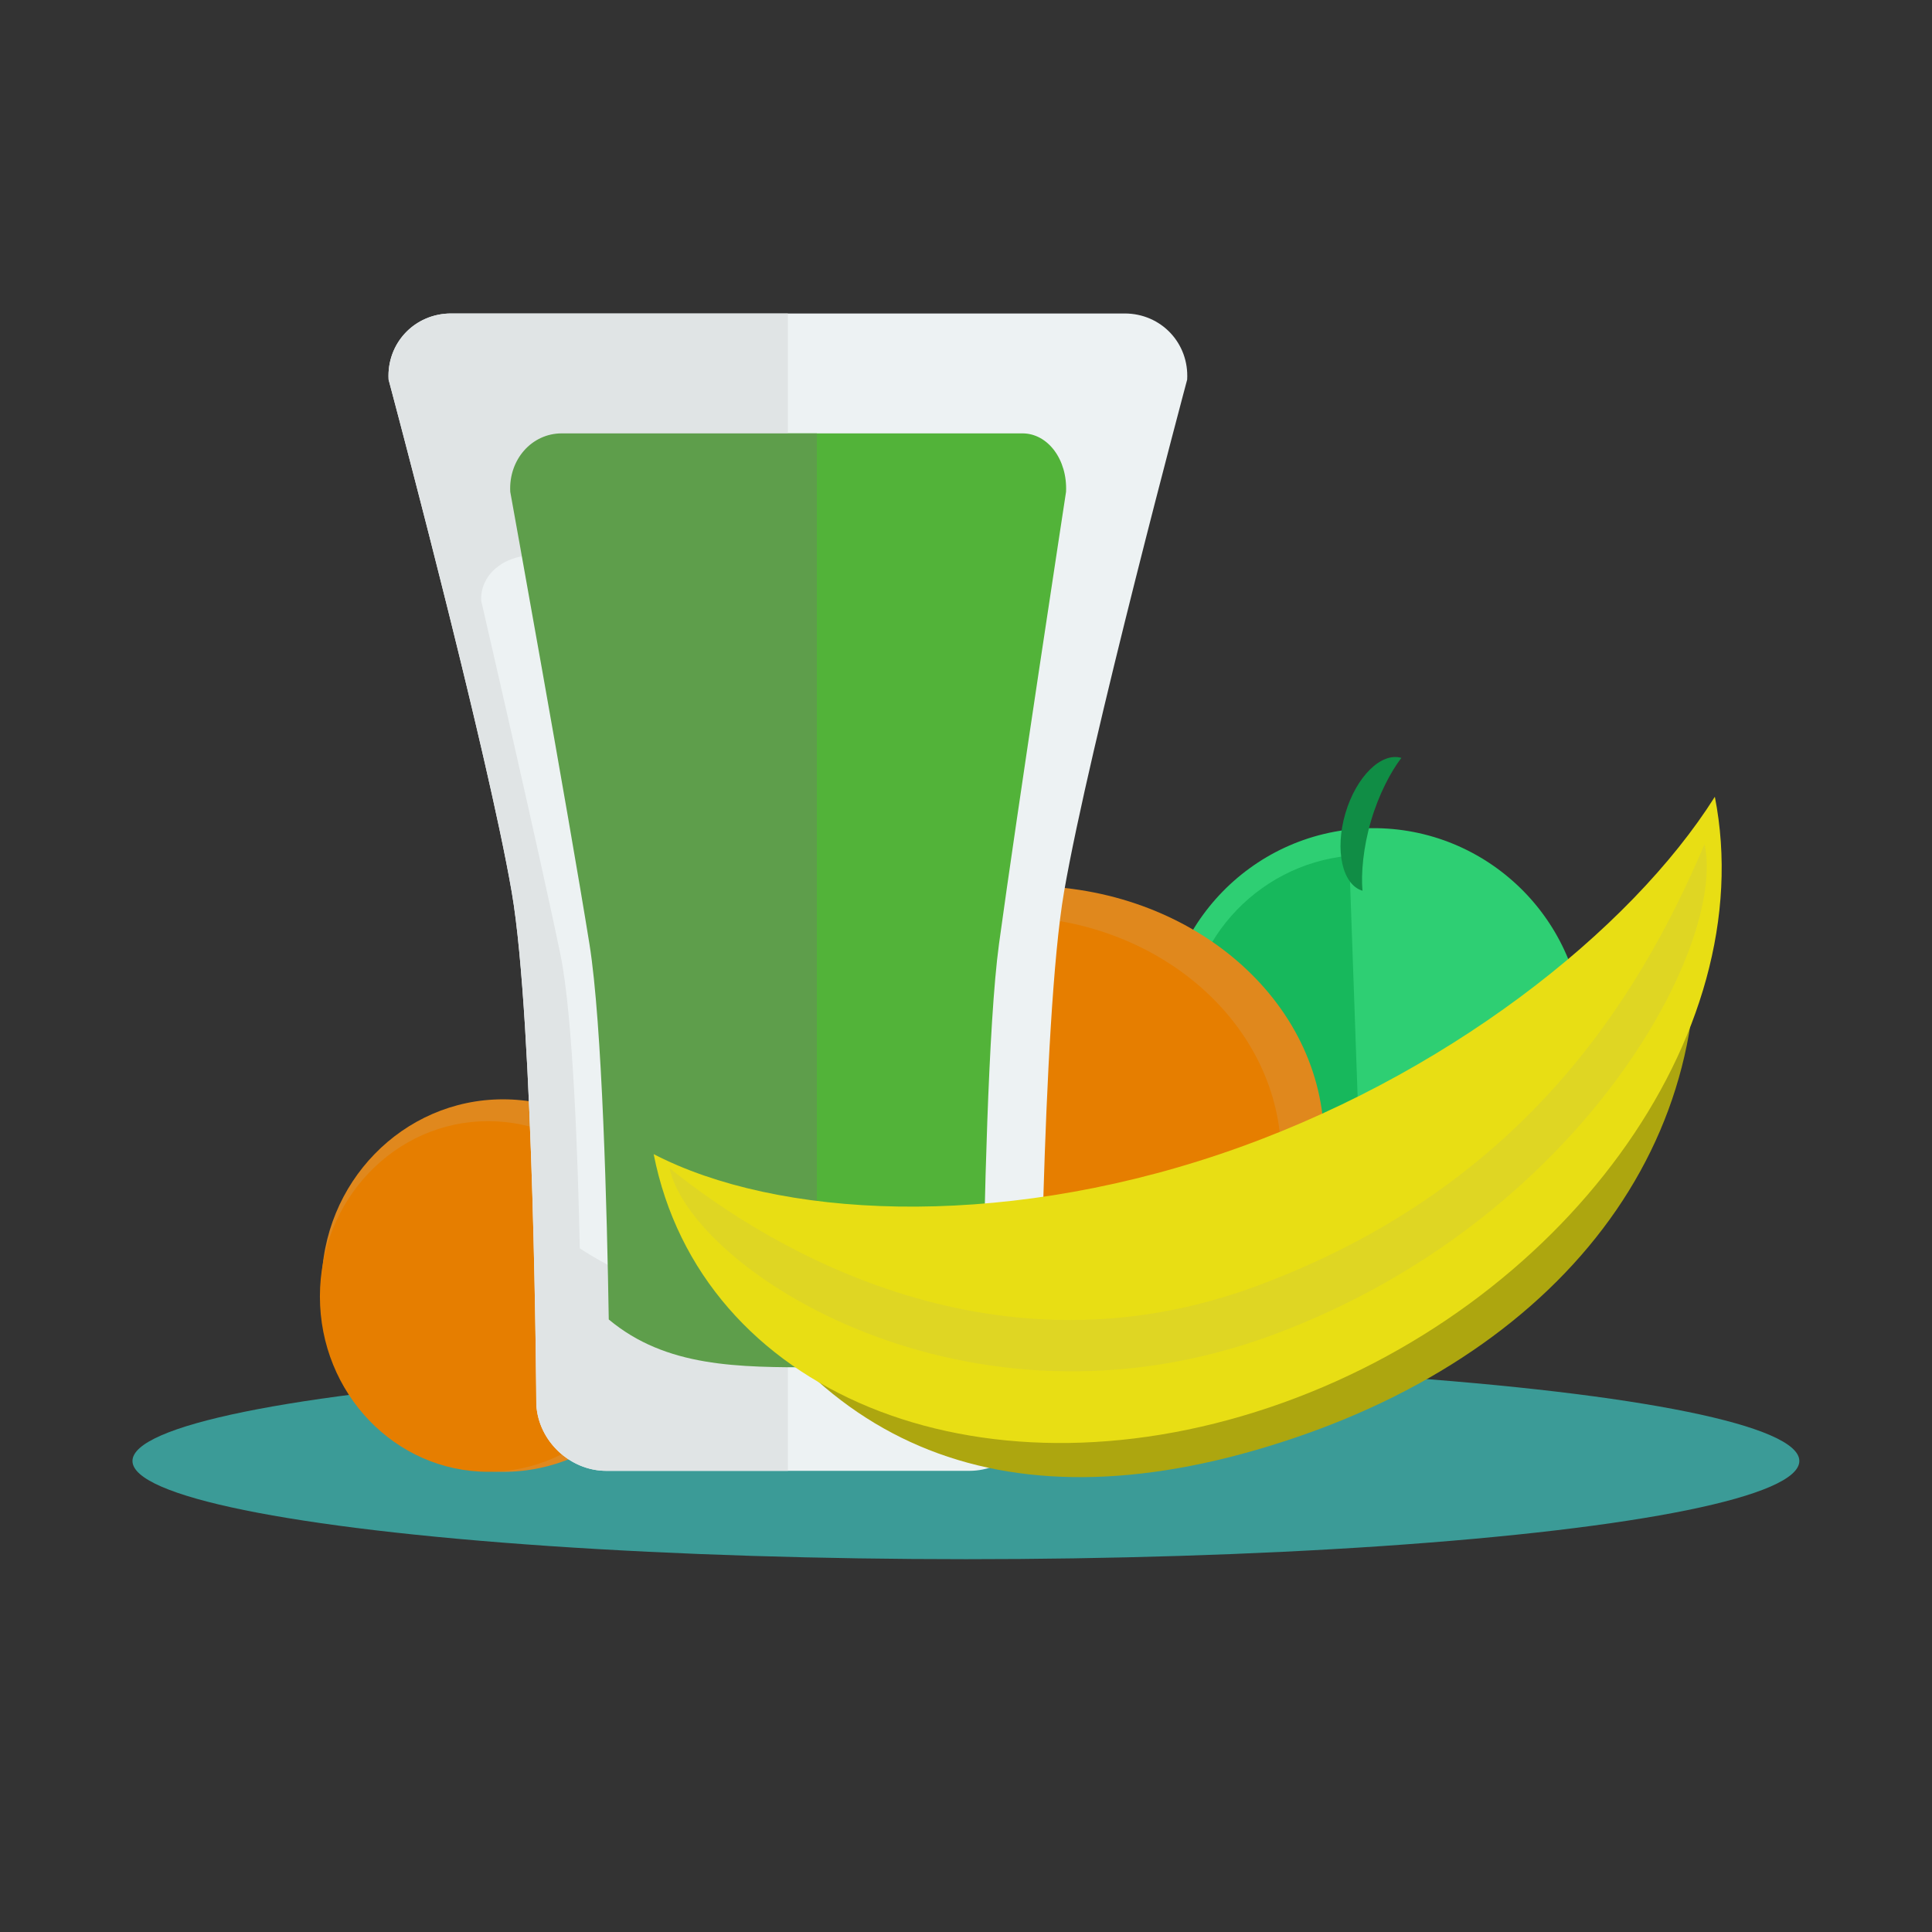 <?xml version="1.0" encoding="UTF-8" standalone="no"?>
<!DOCTYPE svg PUBLIC "-//W3C//DTD SVG 1.1//EN" "http://www.w3.org/Graphics/SVG/1.1/DTD/svg11.dtd">
<svg width="100%" height="100%" viewBox="0 0 200 200" version="1.1" xmlns="http://www.w3.org/2000/svg" xmlns:xlink="http://www.w3.org/1999/xlink" xml:space="preserve" xmlns:serif="http://www.serif.com/" style="fill-rule:evenodd;clip-rule:evenodd;stroke-linejoin:round;stroke-miterlimit:2;">
    <rect x="0" y="0" width="200" height="200" fill="#333333" stroke="none"/>
    <g transform="matrix(1,0,0,1,-35.037,-834.511)">
        <g transform="matrix(2.486,0,0,0.293,-512.802,904.551)">
            <circle cx="260.591" cy="277.126" r="34.705" style="fill:rgb(59,155,151);"/>
        </g>
        <g transform="matrix(0.63,-0.022,0.022,0.63,-25.81,335.951)">
            <circle cx="288.289" cy="972.108" r="34.575" style="fill:rgb(46,207,115);"/>
        </g>
        <g transform="matrix(0.538,-0.019,0.019,0.538,23.503,534.49)">
            <path d="M255.204,731.33L255.204,800.358C237.084,799.286 222.699,784.232 222.699,765.844C222.699,747.457 237.084,732.402 255.204,731.33Z" style="fill:rgb(23,184,92);"/>
        </g>
        <g transform="matrix(0.27,0.08,-0.053,0.181,152.549,731.776)">
            <path d="M274.738,879.633C266.995,879.633 260.709,896.655 260.709,917.621C260.709,938.587 266.995,955.609 274.738,955.609C272.415,946.745 270.529,932.775 270.529,917.621C270.529,902.468 272.415,888.497 274.738,879.633Z" style="fill:rgb(16,141,69);"/>
        </g>
        <g transform="matrix(7.571,0,0,6.52,-2107.42,-1317.35)">
            <path d="M301.086,348.167C301.086,350.41 299.269,352.228 297.022,352.228C294.781,352.228 292.962,350.41 292.962,348.167C292.962,345.925 294.781,344.106 297.022,344.106C299.269,344.106 301.086,345.925 301.086,348.167Z" style="fill:rgb(224,136,29);fill-rule:nonzero;"/>
        </g>
        <g transform="matrix(7.022,0,0,6.137,-1946.56,-1182.4)">
            <path d="M301.086,348.167C301.086,350.41 299.269,352.228 297.022,352.228C294.781,352.228 292.962,350.41 292.962,348.167C292.962,345.925 294.781,344.106 297.022,344.106C299.269,344.106 301.086,345.925 301.086,348.167Z" style="fill:rgb(230,126,0);fill-rule:nonzero;"/>
        </g>
        <g transform="matrix(4.625,0,0,4.748,-1286.62,-685.503)">
            <path d="M301.086,348.167C301.086,350.41 299.269,352.228 297.022,352.228C294.781,352.228 292.962,350.41 292.962,348.167C292.962,345.925 294.781,344.106 297.022,344.106C299.269,344.106 301.086,345.925 301.086,348.167Z" style="fill:rgb(224,136,29);fill-rule:nonzero;"/>
        </g>
        <g transform="matrix(4.289,0,0,4.469,-1188.36,-587.237)">
            <path d="M301.086,348.167C301.086,350.41 299.269,352.228 297.022,352.228C294.781,352.228 292.962,350.41 292.962,348.167C292.962,345.925 294.781,344.106 297.022,344.106C299.269,344.106 301.086,345.925 301.086,348.167Z" style="fill:rgb(230,126,0);fill-rule:nonzero;"/>
        </g>
        <g transform="matrix(1.442,0,0,1.442,-45.164,-88.154)">
            <path d="M136.357,662.355L88.001,662.355C85.384,662.355 83.365,664.49 83.514,667.104C83.514,667.104 90.541,693.37 92.356,703.898C93.957,713.182 94.119,740.69 94.119,740.69C94.268,743.303 96.532,745.441 99.149,745.441L125.209,745.441C127.826,745.441 130.089,743.303 130.239,740.69C130.239,740.69 130.401,713.182 132.002,703.898C133.816,693.37 140.843,667.104 140.843,667.104C140.993,664.49 138.974,662.355 136.357,662.355Z" style="fill:rgb(237,242,243);fill-rule:nonzero;"/>
        </g>
        <g transform="matrix(1.221,0,0,1.844,-18.451,-374.037)">
            <path d="M97.24,729.468C101.365,732.165 106.541,731.612 112.179,731.612C117.817,731.612 122.993,732.165 127.118,729.468C127.241,723.478 127.584,712.868 128.504,708.391C130,701.127 134.189,683.003 134.189,683.003C134.313,681.199 132.649,679.724 130.494,679.724L93.864,679.724C91.708,679.724 90.046,681.199 90.168,683.003C90.168,683.003 94.357,701.127 95.853,708.391C96.774,712.868 97.117,723.478 97.24,729.468Z" style="fill:rgb(82,179,57);fill-rule:nonzero;"/>
        </g>
        <g transform="matrix(1.442,0,0,1.442,-45.164,-88.154)">
            <path d="M99.149,745.441L99.149,745.441C97.992,745.441 96.904,745.023 96.037,744.331C96.904,745.023 97.992,745.441 99.149,745.441Z" style="fill:rgb(101,183,179);fill-rule:nonzero;"/>
        </g>
        <g transform="matrix(1.442,0,0,1.442,-45.164,-88.154)">
            <path d="M112.178,745.441L99.149,745.441C97.992,745.441 96.904,745.023 96.037,744.331C94.944,743.457 94.203,742.147 94.12,740.69C94.12,740.69 93.958,713.182 92.357,703.898C90.695,694.265 84.671,671.453 83.659,667.647C83.565,667.293 83.514,667.104 83.514,667.104C83.509,667.012 83.506,666.921 83.506,666.83C83.508,664.343 85.476,662.355 88.002,662.355L112.178,662.355L112.178,679.724L93.864,679.724C91.708,679.724 90.046,681.199 90.168,683.003C90.168,683.003 94.357,701.127 95.853,708.391C96.774,712.868 97.117,723.478 97.24,729.468C101.365,732.165 106.54,733.782 112.178,733.782L112.178,745.441Z" style="fill:rgb(224,228,229);fill-rule:nonzero;"/>
        </g>
        <g transform="matrix(1.442,0,0,1.844,-42.164,-374.037)">
            <path d="M112.178,732.155C106.54,732.155 101.365,732.165 97.24,729.468C97.117,723.478 96.774,712.868 95.853,708.391C94.357,701.127 90.168,683.003 90.168,683.003C90.046,681.199 91.708,679.724 93.864,679.724L112.178,679.724L112.178,732.155Z" style="fill:rgb(94,158,75);fill-rule:nonzero;"/>
        </g>
        <g transform="matrix(-0.206,-1.045,0.756,-0.255,-502.605,1488.14)">
            <path d="M290.036,885.089C263.805,893.471 249.649,917.204 249.649,956.319C249.649,995.435 265.326,1021.44 291.335,1021.44C280.567,1007.59 275.982,986.015 275.982,955.978C275.982,925.94 279.269,898.933 290.036,885.089Z" style="fill:rgb(173,166,15);"/>
        </g>
        <g transform="matrix(-0.187,-0.949,0.775,-0.261,-527.995,1465.42)">
            <path d="M295.491,885.105C269.482,885.105 248.367,916.862 248.367,955.978C248.367,995.093 269.482,1026.85 295.491,1026.85C284.724,1013.01 275.982,986.015 275.982,955.978C275.982,925.94 284.724,898.949 295.491,885.105Z" style="fill:rgb(232,222,20);"/>
        </g>
        <g transform="matrix(-0.089,-0.405,0.813,-0.303,-588.175,1362.9)">
            <path d="M340.906,889.12C314.897,889.12 248.367,916.862 248.367,955.978C248.367,995.093 300.288,1019.32 326.296,1019.32C294.03,1007.04 261.338,988.325 261.338,955.311C261.338,922.297 311.43,899.365 340.906,889.12Z" style="fill:rgb(223,214,35);"/>
        </g>
    </g>
</svg>
